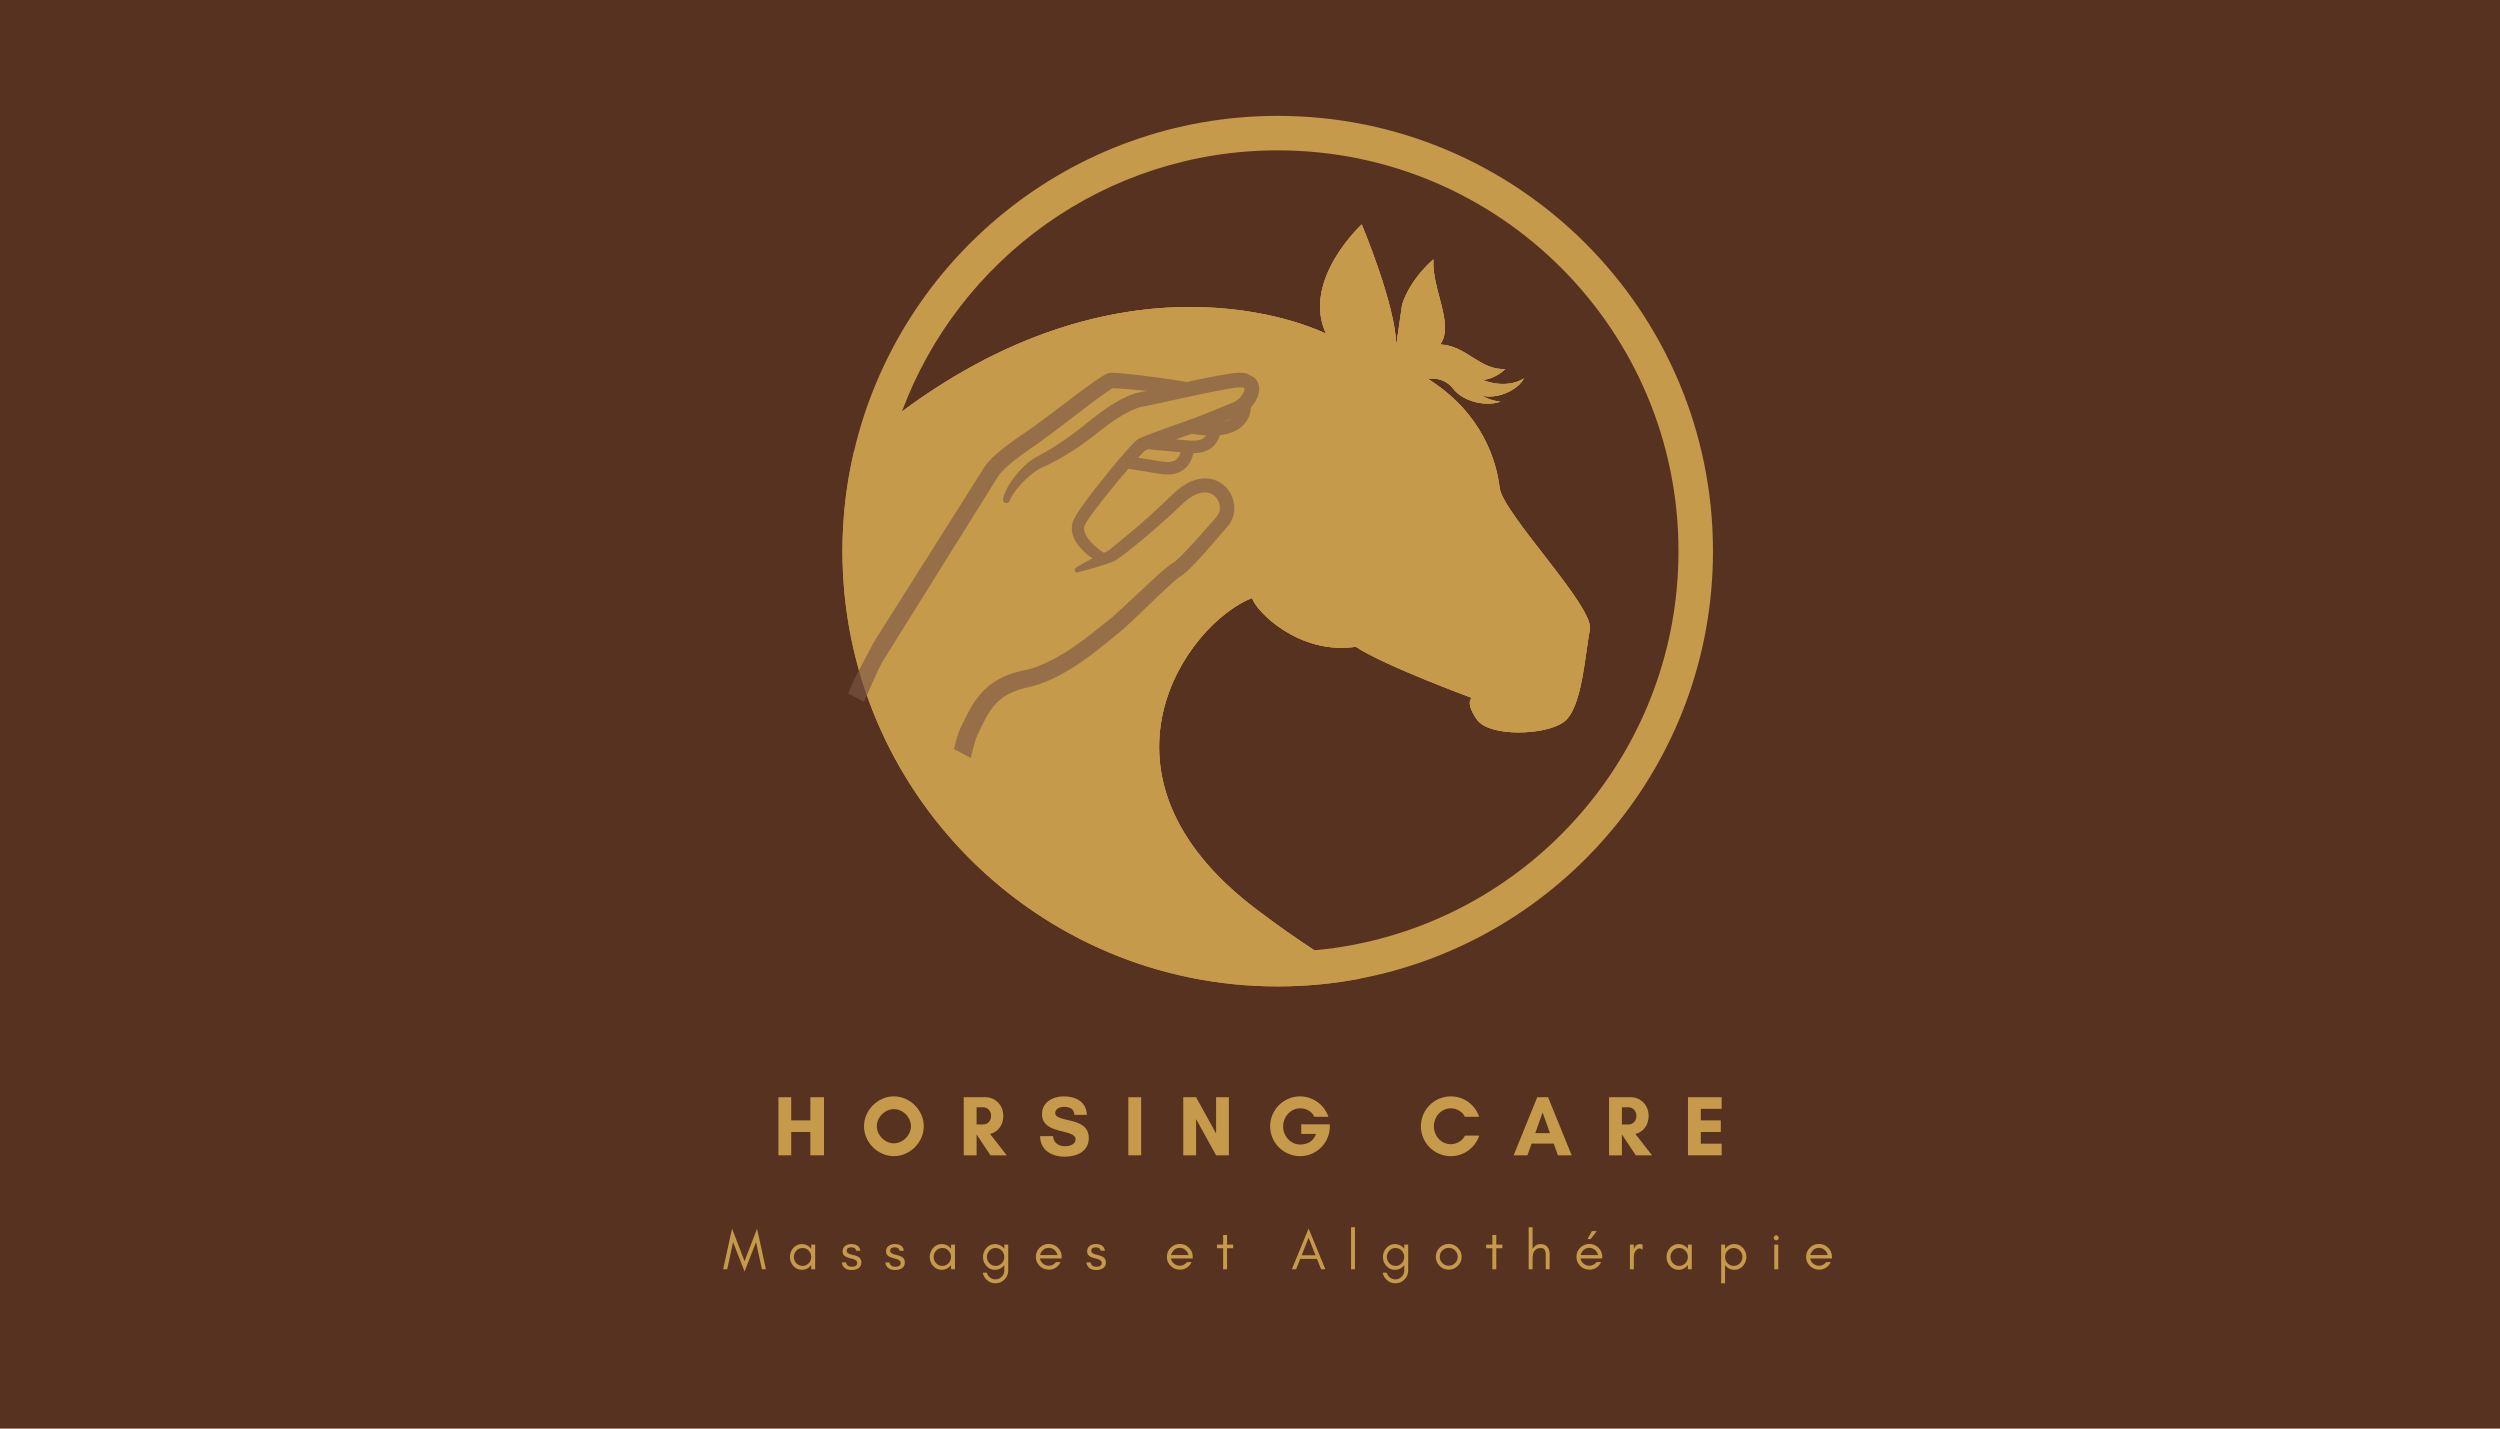 <?xml version="1.0" encoding="UTF-8"?>
<svg xmlns="http://www.w3.org/2000/svg" xmlns:xlink="http://www.w3.org/1999/xlink" width="252pt" height="144pt" viewBox="0 0 252 144" version="1.2">
<defs>
<g>
<symbol overflow="visible" id="glyph0-0">
<path style="stroke:none;" d="M 3.969 0 L 4.371 0 L 3.477 -4.098 L 2.215 -0.809 L 0.957 -4.098 L 0.055 0 L 0.465 0 L 1.059 -2.734 L 2.215 0.227 L 3.371 -2.734 Z M 3.969 0 "/>
</symbol>
<symbol overflow="visible" id="glyph0-1">
<path style="stroke:none;" d="M 2.402 -1.242 C 2.402 -1 2.316 -0.785 2.148 -0.609 C 1.98 -0.43 1.77 -0.34 1.527 -0.34 C 1.277 -0.34 1.07 -0.43 0.898 -0.609 C 0.73 -0.785 0.648 -1 0.648 -1.242 C 0.648 -1.48 0.73 -1.695 0.898 -1.879 C 1.07 -2.059 1.277 -2.148 1.527 -2.148 C 1.77 -2.148 1.98 -2.059 2.148 -1.879 C 2.316 -1.695 2.402 -1.48 2.402 -1.242 Z M 2.797 0 L 2.797 -2.488 L 2.402 -2.488 L 2.402 -2.059 C 2.379 -2.09 2.352 -2.121 2.328 -2.148 C 2.09 -2.41 1.805 -2.543 1.465 -2.543 C 1.121 -2.543 0.832 -2.41 0.594 -2.148 C 0.367 -1.887 0.254 -1.59 0.254 -1.242 C 0.254 -0.895 0.367 -0.594 0.594 -0.34 C 0.832 -0.074 1.121 0.055 1.465 0.055 C 1.805 0.055 2.09 -0.074 2.328 -0.34 C 2.352 -0.363 2.379 -0.391 2.402 -0.426 L 2.402 0 Z M 2.797 0 "/>
</symbol>
<symbol overflow="visible" id="glyph0-2">
<path style="stroke:none;" d="M 0.781 -0.352 C 0.684 -0.418 0.609 -0.531 0.57 -0.695 L 0.152 -0.695 C 0.238 -0.18 0.566 0.074 1.141 0.074 C 1.277 0.074 1.402 0.062 1.52 0.027 C 1.641 -0.004 1.742 -0.051 1.836 -0.113 C 2.031 -0.242 2.125 -0.441 2.125 -0.707 C 2.125 -0.977 2 -1.172 1.742 -1.293 C 1.633 -1.344 1.516 -1.387 1.387 -1.414 C 1.262 -1.441 1.141 -1.477 1.035 -1.508 C 0.922 -1.543 0.832 -1.59 0.758 -1.641 C 0.684 -1.691 0.645 -1.77 0.645 -1.883 C 0.645 -1.996 0.691 -2.082 0.781 -2.133 C 0.871 -2.188 0.977 -2.215 1.098 -2.215 C 1.223 -2.215 1.328 -2.188 1.414 -2.145 C 1.5 -2.098 1.566 -2.008 1.605 -1.871 L 2.031 -1.871 C 1.98 -2.121 1.871 -2.297 1.715 -2.391 C 1.551 -2.492 1.352 -2.543 1.109 -2.543 C 0.871 -2.543 0.66 -2.477 0.484 -2.352 C 0.316 -2.223 0.227 -2.035 0.227 -1.785 C 0.227 -1.668 0.262 -1.559 0.32 -1.469 C 0.391 -1.375 0.484 -1.301 0.609 -1.242 C 0.723 -1.191 0.844 -1.152 0.965 -1.121 C 1.09 -1.09 1.211 -1.059 1.324 -1.023 C 1.578 -0.938 1.707 -0.812 1.707 -0.656 C 1.707 -0.383 1.527 -0.254 1.164 -0.254 C 1.012 -0.254 0.883 -0.281 0.781 -0.352 Z M 0.781 -0.352 "/>
</symbol>
<symbol overflow="visible" id="glyph0-3">
<path style="stroke:none;" d="M 2.438 -1.242 C 2.438 -1 2.352 -0.785 2.184 -0.609 C 2.012 -0.43 1.805 -0.34 1.559 -0.34 C 1.316 -0.34 1.109 -0.43 0.938 -0.609 C 0.77 -0.785 0.684 -0.996 0.684 -1.242 C 0.684 -1.488 0.77 -1.695 0.938 -1.879 C 1.109 -2.059 1.316 -2.148 1.559 -2.148 C 1.805 -2.148 2.012 -2.059 2.184 -1.879 C 2.352 -1.695 2.438 -1.48 2.438 -1.242 Z M 0.672 0.34 L 0.266 0.34 C 0.312 0.605 0.43 0.836 0.633 1.035 C 0.883 1.289 1.188 1.414 1.543 1.414 C 1.895 1.414 2.199 1.289 2.453 1.035 C 2.703 0.785 2.832 0.48 2.832 0.125 L 2.832 -2.488 L 2.438 -2.488 L 2.438 -2.07 C 2.414 -2.09 2.391 -2.121 2.367 -2.148 C 2.121 -2.41 1.832 -2.543 1.504 -2.543 C 1.152 -2.543 0.863 -2.41 0.629 -2.148 C 0.402 -1.887 0.289 -1.59 0.289 -1.242 C 0.289 -0.895 0.402 -0.594 0.629 -0.34 C 0.863 -0.074 1.152 0.055 1.504 0.055 C 1.844 0.055 2.133 -0.074 2.367 -0.34 C 2.391 -0.363 2.414 -0.391 2.438 -0.414 L 2.438 0.125 C 2.438 0.375 2.348 0.582 2.172 0.758 C 1.996 0.934 1.785 1.02 1.543 1.02 C 1.293 1.02 1.086 0.934 0.91 0.758 C 0.785 0.633 0.707 0.496 0.672 0.34 Z M 0.672 0.34 "/>
</symbol>
<symbol overflow="visible" id="glyph0-4">
<path style="stroke:none;" d="M 2.855 -1.301 C 2.855 -1.641 2.719 -1.934 2.461 -2.188 C 2.203 -2.43 1.898 -2.555 1.555 -2.555 C 1.191 -2.555 0.887 -2.426 0.633 -2.172 C 0.379 -1.918 0.254 -1.609 0.254 -1.254 C 0.254 -0.895 0.379 -0.59 0.633 -0.34 C 0.75 -0.219 0.887 -0.129 1.047 -0.062 C 1.203 0.004 1.391 0.039 1.609 0.039 C 1.832 0.039 2.047 -0.027 2.262 -0.164 C 2.477 -0.301 2.633 -0.492 2.742 -0.73 L 2.289 -0.73 C 2.199 -0.609 2.09 -0.52 1.961 -0.453 C 1.832 -0.383 1.695 -0.355 1.555 -0.355 C 1.34 -0.355 1.148 -0.426 0.977 -0.566 C 0.809 -0.699 0.699 -0.875 0.668 -1.09 L 2.855 -1.09 Z M 2.438 -1.43 L 0.672 -1.43 C 0.695 -1.531 0.734 -1.629 0.793 -1.719 C 0.973 -2.012 1.227 -2.16 1.555 -2.16 C 1.766 -2.16 1.949 -2.09 2.113 -1.957 C 2.285 -1.816 2.387 -1.641 2.438 -1.43 Z M 2.438 -1.43 "/>
</symbol>
<symbol overflow="visible" id="glyph0-5">
<path style="stroke:none;" d=""/>
</symbol>
<symbol overflow="visible" id="glyph0-6">
<path style="stroke:none;" d="M 0.113 -2.121 L 0.734 -2.121 L 0.734 0 L 1.129 0 L 1.129 -2.121 L 1.746 -2.121 L 1.746 -2.488 L 1.129 -2.488 L 1.129 -3.453 L 0.734 -3.453 L 0.734 -2.488 L 0.113 -2.488 Z M 0.113 -2.121 "/>
</symbol>
<symbol overflow="visible" id="glyph0-7">
<path style="stroke:none;" d="M 1.047 -1.414 L 1.746 -3.184 L 2.441 -1.414 Z M 3.434 0 L 1.746 -4.109 L 0.055 0 L 0.484 0 L 0.898 -1.047 L 2.59 -1.047 L 3.004 0 Z M 3.434 0 "/>
</symbol>
<symbol overflow="visible" id="glyph0-8">
<path style="stroke:none;" d="M 0.82 0 L 0.82 -4.238 L 0.426 -4.238 L 0.426 0 Z M 0.82 0 "/>
</symbol>
<symbol overflow="visible" id="glyph0-9">
<path style="stroke:none;" d="M 2.461 -1.254 C 2.461 -1.008 2.367 -0.797 2.195 -0.621 C 2.012 -0.441 1.805 -0.355 1.555 -0.355 C 1.305 -0.355 1.09 -0.441 0.914 -0.621 C 0.734 -0.797 0.648 -1.008 0.648 -1.254 C 0.648 -1.504 0.734 -1.715 0.914 -1.895 C 1.09 -2.07 1.305 -2.16 1.555 -2.16 C 1.805 -2.16 2.012 -2.07 2.195 -1.895 C 2.367 -1.715 2.461 -1.504 2.461 -1.254 Z M 2.855 -1.254 C 2.855 -1.609 2.727 -1.918 2.469 -2.172 C 2.215 -2.426 1.91 -2.555 1.555 -2.555 C 1.191 -2.555 0.887 -2.426 0.633 -2.172 C 0.379 -1.918 0.254 -1.609 0.254 -1.254 C 0.254 -0.895 0.379 -0.59 0.633 -0.34 C 0.887 -0.086 1.199 0.039 1.555 0.039 C 1.906 0.039 2.215 -0.086 2.469 -0.34 C 2.727 -0.59 2.855 -0.895 2.855 -1.254 Z M 2.855 -1.254 "/>
</symbol>
<symbol overflow="visible" id="glyph0-10">
<path style="stroke:none;" d="M 0.82 0 L 0.82 -1.039 C 0.82 -1.387 0.875 -1.645 0.996 -1.824 C 1.062 -1.93 1.148 -2 1.254 -2.059 C 1.355 -2.113 1.5 -2.145 1.668 -2.145 C 1.836 -2.145 1.957 -2.082 2.031 -1.969 C 2.102 -1.855 2.145 -1.715 2.145 -1.555 L 2.145 0 L 2.539 0 L 2.539 -1.555 C 2.539 -1.844 2.461 -2.074 2.312 -2.25 C 2.234 -2.34 2.145 -2.41 2.035 -2.461 C 1.922 -2.512 1.781 -2.539 1.605 -2.539 C 1.426 -2.539 1.273 -2.488 1.137 -2.398 C 1.008 -2.312 0.898 -2.199 0.82 -2.059 L 0.82 -4.238 L 0.426 -4.238 L 0.426 0 Z M 0.82 0 "/>
</symbol>
<symbol overflow="visible" id="glyph0-11">
<path style="stroke:none;" d="M 2.855 -1.301 C 2.855 -1.641 2.719 -1.934 2.461 -2.188 C 2.203 -2.43 1.898 -2.555 1.555 -2.555 C 1.191 -2.555 0.887 -2.426 0.633 -2.172 C 0.379 -1.918 0.254 -1.609 0.254 -1.254 C 0.254 -0.895 0.379 -0.59 0.633 -0.34 C 0.75 -0.219 0.887 -0.129 1.047 -0.062 C 1.203 0.004 1.391 0.039 1.609 0.039 C 1.832 0.039 2.047 -0.027 2.262 -0.164 C 2.477 -0.301 2.633 -0.492 2.742 -0.73 L 2.289 -0.73 C 2.199 -0.609 2.09 -0.52 1.961 -0.453 C 1.832 -0.383 1.695 -0.355 1.555 -0.355 C 1.34 -0.355 1.148 -0.426 0.977 -0.566 C 0.809 -0.699 0.699 -0.875 0.668 -1.09 L 2.855 -1.09 Z M 2.438 -1.43 L 0.672 -1.43 C 0.695 -1.531 0.734 -1.629 0.793 -1.719 C 0.973 -2.012 1.227 -2.16 1.555 -2.16 C 1.766 -2.16 1.949 -2.09 2.113 -1.957 C 2.285 -1.816 2.387 -1.641 2.438 -1.43 Z M 2.305 -3.852 L 1.82 -3.852 L 1.367 -3.043 L 1.684 -3.043 Z M 2.305 -3.852 "/>
</symbol>
<symbol overflow="visible" id="glyph0-12">
<path style="stroke:none;" d="M 1.703 -1.973 L 1.703 -2.488 C 1.621 -2.52 1.539 -2.539 1.453 -2.539 C 1.172 -2.539 0.965 -2.379 0.836 -2.074 L 0.82 -1.973 L 0.82 -2.488 L 0.426 -2.488 L 0.426 0 L 0.82 0 L 0.82 -1.242 C 0.82 -1.449 0.863 -1.629 0.961 -1.793 C 1.008 -1.879 1.07 -1.949 1.141 -2.008 C 1.215 -2.062 1.305 -2.098 1.406 -2.098 C 1.508 -2.098 1.605 -2.051 1.703 -1.973 Z M 1.703 -1.973 "/>
</symbol>
<symbol overflow="visible" id="glyph0-13">
<path style="stroke:none;" d="M 0.82 1.414 L 0.82 -0.426 C 0.836 -0.391 0.863 -0.363 0.887 -0.34 C 1.125 -0.074 1.414 0.055 1.758 0.055 C 2.098 0.055 2.387 -0.074 2.625 -0.34 C 2.848 -0.594 2.969 -0.895 2.969 -1.242 C 2.969 -1.59 2.848 -1.887 2.625 -2.148 C 2.387 -2.41 2.098 -2.543 1.758 -2.543 C 1.414 -2.543 1.125 -2.41 0.887 -2.148 C 0.863 -2.121 0.836 -2.09 0.82 -2.059 L 0.82 -2.488 L 0.426 -2.488 L 0.426 1.414 Z M 2.574 -1.242 C 2.574 -1 2.488 -0.785 2.316 -0.609 C 2.148 -0.43 1.938 -0.34 1.695 -0.34 C 1.449 -0.34 1.238 -0.43 1.07 -0.609 C 0.898 -0.785 0.82 -1 0.82 -1.242 C 0.82 -1.48 0.898 -1.695 1.07 -1.879 C 1.238 -2.059 1.449 -2.148 1.695 -2.148 C 1.938 -2.148 2.148 -2.059 2.316 -1.879 C 2.488 -1.695 2.574 -1.48 2.574 -1.242 Z M 2.574 -1.242 "/>
</symbol>
<symbol overflow="visible" id="glyph0-14">
<path style="stroke:none;" d="M 0.824 -3.348 C 0.773 -3.391 0.711 -3.422 0.645 -3.422 C 0.578 -3.422 0.516 -3.391 0.469 -3.348 C 0.418 -3.297 0.395 -3.234 0.395 -3.164 C 0.395 -3.098 0.418 -3.035 0.469 -2.992 C 0.516 -2.941 0.578 -2.918 0.645 -2.918 C 0.711 -2.918 0.773 -2.941 0.824 -2.992 C 0.871 -3.035 0.898 -3.098 0.898 -3.164 C 0.898 -3.234 0.871 -3.297 0.824 -3.348 Z M 0.848 0 L 0.848 -2.488 L 0.453 -2.488 L 0.453 0 Z M 0.848 0 "/>
</symbol>
<symbol overflow="visible" id="glyph1-0">
<path style="stroke:none;" d="M 3.738 -5.855 L 3.738 -3.52 L 1.809 -3.52 L 1.809 -5.855 L 0.516 -5.855 L 0.516 0 L 1.809 0 L 1.809 -2.352 L 3.738 -2.352 L 3.738 0 L 5.113 0 L 5.113 -5.855 Z M 3.738 -5.855 "/>
</symbol>
<symbol overflow="visible" id="glyph1-1">
<path style="stroke:none;" d="M 5.035 -2.938 C 5.035 -2.031 4.219 -1.207 3.316 -1.207 C 2.41 -1.207 1.594 -2.031 1.594 -2.938 C 1.594 -3.84 2.41 -4.656 3.316 -4.656 C 4.219 -4.656 5.035 -3.84 5.035 -2.938 Z M 6.328 -2.926 C 6.328 -4.547 4.934 -5.941 3.316 -5.941 C 1.695 -5.941 0.301 -4.547 0.301 -2.926 C 0.301 -1.309 1.695 0.086 3.316 0.086 C 4.934 0.086 6.328 -1.309 6.328 -2.926 Z M 6.328 -2.926 "/>
</symbol>
<symbol overflow="visible" id="glyph1-2">
<path style="stroke:none;" d="M 1.809 -2.094 L 1.816 -2.094 L 3.211 0 L 4.848 0 L 3.168 -2.152 C 3.91 -2.332 4.504 -2.988 4.504 -3.977 C 4.504 -5.09 3.66 -5.855 2.711 -5.855 L 0.516 -5.855 L 0.516 0 L 1.809 0 Z M 2.496 -4.84 C 2.875 -4.84 3.273 -4.512 3.273 -3.977 C 3.273 -3.418 2.875 -3.109 2.496 -3.109 L 1.809 -3.109 L 1.809 -4.84 Z M 2.496 -4.84 "/>
</symbol>
<symbol overflow="visible" id="glyph1-3">
<path style="stroke:none;" d="M 2.789 -0.914 C 2.152 -0.914 1.602 -1.23 1.566 -1.93 L 0.258 -1.93 C 0.266 -0.5 1.445 0.137 2.738 0.137 C 3.934 0.137 5.164 -0.371 5.164 -1.746 C 5.164 -3.977 1.781 -3.23 1.781 -4.27 C 1.781 -4.711 2.289 -4.883 2.652 -4.883 C 3.297 -4.883 3.652 -4.684 3.719 -4.074 L 4.969 -4.074 C 4.926 -5.406 3.84 -5.941 2.633 -5.941 C 1.566 -5.941 0.449 -5.371 0.449 -4.168 C 0.449 -2.008 3.832 -2.738 3.832 -1.602 C 3.832 -1.078 3.195 -0.914 2.789 -0.914 Z M 2.789 -0.914 "/>
</symbol>
<symbol overflow="visible" id="glyph1-4">
<path style="stroke:none;" d="M 1.809 0 L 1.809 -5.855 L 0.516 -5.855 L 0.516 0 Z M 1.809 0 "/>
</symbol>
<symbol overflow="visible" id="glyph1-5">
<path style="stroke:none;" d="M 5.113 0 L 5.113 -5.855 L 3.824 -5.855 L 3.824 -2.203 L 1.809 -5.855 L 0.516 -5.855 L 0.516 0 L 1.809 0 L 1.809 -3.652 L 3.824 0 Z M 5.113 0 "/>
</symbol>
<symbol overflow="visible" id="glyph1-6">
<path style="stroke:none;" d="M 3.445 -4.734 C 4.012 -4.734 4.598 -4.504 4.883 -3.883 L 6.301 -3.883 C 5.898 -5.098 4.734 -5.941 3.445 -5.941 C 1.789 -5.941 0.43 -4.582 0.43 -2.926 C 0.43 -1.273 1.789 0.086 3.445 0.086 C 5.113 0.086 6.449 -1.266 6.449 -2.926 L 6.449 -3.125 L 3.566 -3.125 L 3.566 -2.152 L 5.055 -2.152 C 4.734 -1.266 4.012 -1.086 3.445 -1.086 C 2.516 -1.086 1.738 -1.922 1.738 -2.91 C 1.738 -3.898 2.516 -4.734 3.445 -4.734 Z M 3.445 -4.734 "/>
</symbol>
<symbol overflow="visible" id="glyph1-7">
<path style="stroke:none;" d=""/>
</symbol>
<symbol overflow="visible" id="glyph1-8">
<path style="stroke:none;" d="M 4.742 -1.988 C 4.504 -1.473 3.918 -1.121 3.316 -1.121 C 2.367 -1.121 1.609 -1.93 1.609 -2.926 C 1.609 -3.918 2.367 -4.734 3.316 -4.734 C 3.91 -4.734 4.496 -4.41 4.734 -3.883 L 6.172 -3.883 C 5.777 -5.078 4.648 -5.941 3.316 -5.941 C 1.652 -5.941 0.301 -4.59 0.301 -2.926 C 0.301 -1.266 1.652 0.086 3.316 0.086 C 4.648 0.086 5.785 -0.785 6.184 -1.988 Z M 4.742 -1.988 "/>
</symbol>
<symbol overflow="visible" id="glyph1-9">
<path style="stroke:none;" d="M 3.703 -2.238 L 2.223 -2.238 L 2.961 -4.32 Z M 5.891 0 L 3.512 -5.855 L 2.418 -5.855 L 0.043 0 L 1.43 0 L 1.852 -1.18 L 4.082 -1.18 L 4.504 0 Z M 5.891 0 "/>
</symbol>
<symbol overflow="visible" id="glyph1-10">
<path style="stroke:none;" d="M 3.91 -1.172 L 1.809 -1.172 L 1.809 -2.352 L 3.824 -2.352 L 3.824 -3.52 L 1.809 -3.52 L 1.809 -4.684 L 3.91 -4.684 L 3.91 -5.855 L 0.516 -5.855 L 0.516 0 L 3.91 0 Z M 3.91 -1.172 "/>
</symbol>
</g>
<clipPath id="clip1">
  <path d="M 84.918 11.68 L 172.668 11.68 L 172.668 99.43 L 84.918 99.43 Z M 84.918 11.68 "/>
</clipPath>
<clipPath id="clip2">
  <path d="M 84.918 22 L 161 22 L 161 99.43 L 84.918 99.43 Z M 84.918 22 "/>
</clipPath>
<filter id="alpha" filterUnits="objectBoundingBox" x="0%" y="0%" width="100%" height="100%">
  <feColorMatrix type="matrix" in="SourceGraphic" values="0 0 0 0 1 0 0 0 0 1 0 0 0 0 1 0 0 0 1 0"/>
</filter>
<mask id="mask0">
  <g filter="url(#alpha)">
<rect x="0" y="0" width="252" height="144" style="fill:rgb(0%,0%,0%);fill-opacity:0.627;stroke:none;"/>
  </g>
</mask>
<clipPath id="clip4">
  <path d="M 32 10 L 74 10 L 74 57 L 32 57 Z M 32 10 "/>
</clipPath>
<clipPath id="clip5">
  <path d="M 54.383 1.027 L 80.27 14.645 L 58.273 56.461 L 32.387 42.844 Z M 54.383 1.027 "/>
</clipPath>
<clipPath id="clip6">
  <path d="M 26.742 116.078 L 0.855 102.461 L 54.273 0.902 L 80.16 14.52 Z M 26.742 116.078 "/>
</clipPath>
<clipPath id="clip3">
  <rect x="0" y="0" width="81" height="117"/>
</clipPath>
<g id="surface5" clip-path="url(#clip3)">
<g clip-path="url(#clip4)" clip-rule="nonzero">
<g clip-path="url(#clip5)" clip-rule="nonzero">
<g clip-path="url(#clip6)" clip-rule="nonzero">
<path style=" stroke:none;fill-rule:nonzero;fill:rgb(48.239%,33.73%,27.449%);fill-opacity:1;" d="M 66.824 17.402 C 66.363 17.363 65.926 17.32 65.516 17.285 C 66.043 17.102 66.574 16.918 67.113 16.734 C 67.633 16.816 68.117 16.871 68.574 16.898 C 68.34 17.246 67.891 17.5 66.824 17.402 Z M 65.539 19.336 C 65.219 19.566 64.73 19.629 64.082 19.52 C 63.047 19.34 62.277 19.219 61.73 19.133 C 61.805 19.051 61.883 18.965 61.961 18.887 L 62.152 18.688 C 62.215 18.621 62.273 18.566 62.336 18.508 C 62.367 18.477 62.406 18.438 62.402 18.445 C 62.406 18.445 62.406 18.441 62.41 18.438 L 62.41 18.43 C 62.426 18.422 62.41 18.43 62.402 18.434 L 62.527 18.375 L 62.641 18.328 C 62.672 18.316 62.715 18.301 62.75 18.285 C 63.262 18.336 64.477 18.449 66.012 18.59 C 65.926 18.875 65.789 19.156 65.539 19.336 Z M 71.129 15.203 C 70.934 15.328 70.672 15.445 70.324 15.527 C 70.594 15.418 70.859 15.312 71.129 15.203 Z M 33.883 39.801 C 33.691 40.215 33.5 40.625 33.312 41.035 C 31.836 44.324 30.363 47.641 28.781 50.914 C 27.211 54.188 25.555 57.422 23.773 60.492 C 23.555 60.875 23.332 61.258 23.109 61.637 C 22.875 62.02 22.645 62.398 22.41 62.777 C 21.941 63.535 21.477 64.289 21.016 65.039 C 20.539 65.789 20.102 66.555 19.66 67.316 C 19.441 67.695 19.219 68.07 19.008 68.449 C 18.797 68.832 18.59 69.211 18.383 69.59 C 16.727 72.621 15.281 75.637 14.047 78.555 C 12.809 81.473 11.82 84.309 10.996 86.949 C 10.16 89.59 9.566 92.062 9.07 94.258 C 8.961 94.809 8.852 95.344 8.75 95.859 C 8.645 96.375 8.543 96.871 8.469 97.355 C 8.387 97.836 8.312 98.297 8.238 98.734 C 8.16 99.176 8.09 99.598 8.043 100 C 7.934 100.809 7.84 101.527 7.758 102.156 C 7.688 102.777 7.645 103.301 7.598 103.727 C 7.516 104.578 7.473 105.031 7.473 105.031 L 7.473 105.035 C 7.414 105.609 7.84 106.125 8.418 106.18 C 8.996 106.238 9.508 105.816 9.562 105.242 C 9.562 105.242 9.605 104.785 9.688 103.934 C 9.73 103.512 9.777 102.98 9.844 102.371 C 9.922 101.766 10.012 101.074 10.113 100.297 C 10.16 99.91 10.227 99.496 10.301 99.07 C 10.371 98.641 10.445 98.188 10.523 97.719 C 10.594 97.25 10.691 96.766 10.793 96.262 C 10.895 95.762 10.996 95.238 11.105 94.699 C 11.582 92.555 12.152 90.141 12.965 87.562 C 13.766 84.977 14.727 82.203 15.934 79.344 C 17.129 76.484 18.527 73.52 20.133 70.539 C 20.332 70.164 20.535 69.793 20.738 69.414 C 20.941 69.043 21.16 68.672 21.375 68.297 C 21.801 67.551 22.23 66.797 22.691 66.059 C 23.148 65.305 23.609 64.551 24.07 63.793 C 24.301 63.41 24.531 63.031 24.766 62.648 C 24.988 62.254 25.219 61.859 25.445 61.465 C 27.25 58.305 28.898 55.035 30.469 51.719 C 32.043 48.414 33.512 45.051 34.961 41.777 C 35.141 41.371 35.324 40.969 35.508 40.57 L 35.785 40.004 C 35.824 39.934 35.863 39.863 35.902 39.789 C 35.961 39.684 36.02 39.598 36.078 39.5 C 36.551 38.746 37.02 37.996 37.484 37.246 C 38.418 35.754 39.336 34.277 40.242 32.828 C 42.051 29.926 43.801 27.121 45.461 24.461 C 45.875 23.793 46.285 23.137 46.691 22.492 C 46.891 22.168 47.09 21.848 47.289 21.531 C 47.391 21.371 47.488 21.211 47.586 21.055 L 47.621 20.996 L 47.641 20.965 C 47.641 20.969 47.645 20.957 47.648 20.953 L 47.719 20.855 C 47.773 20.785 47.801 20.75 47.855 20.688 C 48.262 20.215 48.801 19.762 49.336 19.344 C 49.879 18.922 50.438 18.52 50.992 18.137 C 52.145 17.355 53.199 16.543 54.191 15.789 C 55.184 15.031 56.121 14.316 57.004 13.645 C 57.449 13.312 57.875 12.996 58.289 12.703 C 58.496 12.559 58.699 12.418 58.891 12.297 C 58.984 12.23 59.078 12.18 59.148 12.141 C 59.148 12.137 59.148 12.137 59.148 12.137 L 59.211 12.133 C 59.312 12.133 59.375 12.141 59.461 12.141 C 59.574 12.148 59.684 12.152 59.793 12.16 C 60.02 12.176 60.242 12.191 60.457 12.207 C 60.895 12.246 61.309 12.281 61.707 12.316 C 62.023 12.348 62.32 12.375 62.613 12.398 C 62.57 12.406 62.527 12.418 62.484 12.426 L 62.191 12.488 L 61.895 12.543 C 61.805 12.555 61.664 12.59 61.539 12.621 C 61.426 12.656 61.309 12.688 61.203 12.727 C 60.766 12.875 60.367 13.062 59.992 13.262 C 59.242 13.66 58.57 14.113 57.938 14.574 C 57.309 15.031 56.723 15.512 56.176 15.953 C 55.637 16.383 55.09 16.789 54.562 17.16 C 53.508 17.91 52.5 18.523 51.574 19.016 C 51.508 19.051 51.441 19.086 51.375 19.117 C 51.32 19.152 51.262 19.184 51.207 19.219 C 51.09 19.289 50.934 19.391 50.828 19.473 C 50.609 19.645 50.41 19.816 50.234 19.992 C 49.875 20.332 49.582 20.668 49.332 20.988 C 48.828 21.621 48.508 22.18 48.328 22.594 C 48.281 22.695 48.246 22.789 48.215 22.875 C 48.188 22.961 48.164 23.031 48.148 23.094 C 48.121 23.215 48.105 23.277 48.105 23.277 C 48.066 23.445 48.152 23.617 48.312 23.684 C 48.492 23.754 48.695 23.668 48.77 23.492 L 48.789 23.441 C 48.789 23.441 48.805 23.398 48.84 23.316 C 48.852 23.277 48.879 23.227 48.91 23.164 C 48.941 23.102 48.98 23.031 49.031 22.953 C 49.223 22.629 49.57 22.164 50.078 21.633 C 50.336 21.371 50.629 21.086 50.965 20.809 C 51.137 20.672 51.316 20.539 51.5 20.414 C 51.602 20.355 51.66 20.316 51.77 20.258 C 51.828 20.227 51.887 20.199 51.945 20.168 C 51.953 20.164 51.91 20.188 51.934 20.176 L 51.945 20.172 L 51.969 20.16 L 52.016 20.141 L 52.109 20.098 C 53.117 19.648 54.215 19.043 55.348 18.301 C 55.914 17.922 56.48 17.516 57.062 17.07 C 57.641 16.629 58.195 16.172 58.793 15.742 C 59.391 15.312 60.02 14.898 60.68 14.555 C 61.008 14.383 61.344 14.227 61.676 14.117 C 61.762 14.086 61.84 14.066 61.926 14.043 C 62 14.027 62.055 14.008 62.168 13.988 L 62.477 13.934 L 62.793 13.871 C 64.414 13.52 66.086 13.156 67.789 12.785 C 68.633 12.605 69.488 12.43 70.34 12.277 C 70.555 12.234 70.762 12.203 70.973 12.168 C 71.18 12.133 71.406 12.105 71.621 12.07 C 71.789 12.055 71.977 12.039 72.121 12.051 C 72.266 12.062 72.387 12.098 72.418 12.121 C 72.453 12.148 72.43 12.117 72.445 12.156 C 72.453 12.195 72.445 12.309 72.402 12.434 C 72.312 12.695 72.109 12.984 71.863 13.203 C 71.742 13.312 71.598 13.414 71.477 13.48 C 71.445 13.496 71.438 13.508 71.375 13.531 L 71.301 13.566 L 71.281 13.57 C 71.27 13.578 71.273 13.578 71.273 13.574 L 71.246 13.586 L 70.938 13.715 C 70.531 13.879 70.129 14.047 69.727 14.211 C 68.926 14.539 68.125 14.871 67.355 15.152 C 66.551 15.438 65.758 15.719 64.977 16 C 64.195 16.281 63.43 16.559 62.672 16.852 C 62.48 16.926 62.305 16.992 62.094 17.082 L 61.934 17.152 L 61.801 17.215 C 61.801 17.215 61.746 17.246 61.754 17.242 L 61.672 17.301 L 61.562 17.383 C 61.477 17.445 61.449 17.477 61.41 17.516 C 61.332 17.594 61.25 17.672 61.18 17.746 L 60.973 17.965 C 60.836 18.109 60.711 18.254 60.578 18.398 C 59.562 19.551 58.652 20.664 57.824 21.707 C 57.41 22.23 57.016 22.734 56.652 23.227 C 56.285 23.719 55.953 24.184 55.637 24.664 C 55.559 24.793 55.48 24.922 55.402 25.047 C 55.371 25.105 55.344 25.164 55.312 25.219 L 55.23 25.379 C 55.199 25.441 55.219 25.402 55.207 25.422 C 55.18 25.508 55.148 25.59 55.121 25.672 L 55.082 25.797 L 55.066 25.926 C 55.055 26.012 55.043 26.098 55.035 26.184 C 55.035 26.266 55.039 26.348 55.047 26.43 C 55.102 27.082 55.387 27.547 55.648 27.906 C 56.188 28.617 56.719 29 57.086 29.262 C 57.102 29.273 57.117 29.281 57.129 29.289 C 56.949 29.379 56.781 29.469 56.629 29.547 C 56.234 29.754 55.938 29.922 55.738 30.043 C 55.539 30.164 55.422 30.254 55.422 30.254 C 55.344 30.312 55.305 30.414 55.332 30.516 C 55.367 30.648 55.504 30.727 55.637 30.691 L 55.672 30.684 C 55.672 30.684 55.777 30.656 55.98 30.602 C 56.199 30.543 56.523 30.453 56.949 30.34 C 57.371 30.219 57.895 30.066 58.508 29.859 C 58.66 29.805 58.82 29.754 58.988 29.688 L 59.117 29.637 C 59.156 29.621 59.227 29.59 59.277 29.566 L 59.359 29.527 L 59.418 29.496 L 59.434 29.488 C 59.41 29.504 59.484 29.457 59.48 29.457 L 59.516 29.438 L 59.578 29.395 C 59.895 29.18 60.211 28.953 60.543 28.699 C 61.852 27.68 63.387 26.387 65.086 24.832 C 65.5 24.445 65.93 24.043 66.371 23.633 C 66.781 23.27 67.238 22.949 67.719 22.773 C 68.199 22.598 68.691 22.578 69.094 22.773 C 69.5 22.957 69.828 23.375 69.93 23.852 C 69.98 24.086 69.98 24.336 69.918 24.559 C 69.887 24.672 69.84 24.781 69.781 24.879 C 69.754 24.93 69.715 24.984 69.691 25.012 C 69.688 25.02 69.672 25.039 69.656 25.055 L 69.613 25.109 L 69.531 25.203 C 69.051 25.754 68.566 26.312 68.066 26.871 C 67.566 27.434 67.051 27.996 66.52 28.551 C 66.254 28.824 65.984 29.102 65.711 29.352 C 65.578 29.477 65.438 29.602 65.324 29.684 C 65.316 29.688 65.312 29.691 65.309 29.695 C 65.305 29.699 65.305 29.703 65.273 29.719 L 65.242 29.738 C 65.246 29.734 65.188 29.77 65.242 29.738 L 65.129 29.801 C 64.996 29.883 64.906 29.953 64.812 30.023 C 64.457 30.297 64.148 30.57 63.836 30.848 C 63.527 31.121 63.223 31.402 62.918 31.688 C 62.312 32.25 61.699 32.824 61.082 33.402 C 60.469 33.98 59.844 34.566 59.219 35.121 C 59.059 35.258 58.902 35.395 58.762 35.504 L 58.5 35.707 L 58.234 35.914 C 57.895 36.188 57.555 36.461 57.215 36.734 C 55.859 37.801 54.438 38.816 52.902 39.594 C 52.52 39.785 52.133 39.965 51.738 40.117 C 51.539 40.195 51.34 40.266 51.145 40.332 L 50.844 40.422 L 50.559 40.496 L 49.887 40.645 C 49.641 40.703 49.398 40.766 49.156 40.84 C 48.668 40.992 48.184 41.188 47.723 41.441 C 46.789 41.934 45.965 42.695 45.371 43.543 C 44.766 44.391 44.352 45.289 43.949 46.113 L 43.793 46.434 C 43.758 46.508 43.723 46.586 43.699 46.648 C 43.672 46.719 43.648 46.785 43.625 46.844 C 43.539 47.098 43.465 47.336 43.398 47.574 C 43.266 48.043 43.152 48.508 43.043 48.973 C 42.824 49.898 42.629 50.82 42.441 51.746 C 41.695 55.438 41.055 59.133 40.441 62.781 C 39.832 66.426 39.27 70.016 38.75 73.496 C 38.488 75.234 38.242 76.949 38.008 78.625 C 37.895 79.469 37.781 80.297 37.672 81.117 C 37.613 81.523 37.559 81.926 37.504 82.328 C 37.453 82.723 37.387 83.117 37.324 83.508 C 36.812 86.629 36.074 89.543 35.266 92.191 C 34.449 94.84 33.562 97.227 32.699 99.309 C 31.836 101.391 31.004 103.176 30.289 104.621 C 29.57 106.07 28.961 107.188 28.539 107.934 C 28.324 108.309 28.164 108.582 28.047 108.777 C 27.93 108.973 27.871 109.07 27.871 109.07 C 27.57 109.566 27.73 110.211 28.23 110.512 C 28.727 110.809 29.375 110.652 29.672 110.16 C 29.672 110.16 29.734 110.059 29.852 109.863 C 29.969 109.668 30.148 109.359 30.371 108.977 C 30.812 108.199 31.441 107.051 32.18 105.566 C 32.926 104.082 33.773 102.25 34.652 100.117 C 35.531 97.98 36.438 95.531 37.27 92.809 C 38.102 90.086 38.855 87.082 39.379 83.848 C 39.445 83.441 39.508 83.035 39.562 82.621 C 39.621 82.207 39.676 81.797 39.727 81.391 C 39.832 80.574 39.938 79.746 40.047 78.91 C 40.27 77.238 40.504 75.531 40.75 73.793 C 41.246 70.32 41.785 66.738 42.371 63.102 C 42.957 59.469 43.574 55.773 44.289 52.117 C 44.469 51.207 44.656 50.297 44.859 49.398 C 44.965 48.953 45.07 48.504 45.188 48.078 C 45.246 47.863 45.309 47.652 45.375 47.465 C 45.391 47.418 45.406 47.371 45.422 47.332 C 45.438 47.289 45.453 47.258 45.465 47.227 L 45.613 46.918 C 46.016 46.062 46.387 45.262 46.855 44.59 C 47.324 43.918 47.891 43.383 48.586 43 C 48.934 42.809 49.305 42.648 49.695 42.523 C 49.891 42.461 50.09 42.406 50.293 42.355 L 50.961 42.203 L 51.34 42.098 L 51.695 41.984 C 51.93 41.906 52.16 41.82 52.387 41.73 C 52.836 41.547 53.273 41.344 53.695 41.125 C 55.383 40.246 56.871 39.148 58.258 38.027 C 58.602 37.75 58.941 37.469 59.277 37.195 L 59.523 36.996 L 59.773 36.801 C 59.973 36.641 60.141 36.488 60.309 36.34 C 60.965 35.746 61.578 35.152 62.191 34.566 C 62.801 33.98 63.402 33.406 64 32.836 C 64.297 32.555 64.594 32.277 64.891 32.004 C 65.184 31.738 65.484 31.469 65.762 31.25 L 65.863 31.176 C 65.887 31.156 65.926 31.129 65.938 31.121 C 65.941 31.121 65.949 31.117 65.953 31.109 L 66.051 31.055 C 66.066 31.047 66.109 31.02 66.145 30.996 L 66.254 30.918 C 66.457 30.762 66.609 30.621 66.766 30.473 C 67.074 30.18 67.355 29.891 67.629 29.602 C 68.176 29.02 68.691 28.438 69.191 27.863 C 69.695 27.289 70.18 26.719 70.652 26.16 L 70.75 26.047 L 70.793 25.996 L 70.844 25.93 C 70.93 25.816 70.996 25.723 71.055 25.613 C 71.18 25.398 71.27 25.172 71.332 24.938 C 71.453 24.469 71.449 23.984 71.344 23.535 C 71.137 22.641 70.523 21.859 69.691 21.48 C 69.281 21.293 68.832 21.211 68.41 21.219 C 67.984 21.23 67.582 21.324 67.223 21.461 C 66.5 21.738 65.93 22.164 65.438 22.609 C 64.996 23.031 64.566 23.438 64.152 23.836 C 62.504 25.383 60.996 26.668 59.734 27.684 C 59.426 27.938 59.129 28.18 58.855 28.406 L 58.809 28.441 L 58.785 28.461 C 58.785 28.461 58.785 28.461 58.785 28.457 L 58.73 28.492 C 58.715 28.504 58.707 28.508 58.695 28.516 C 58.668 28.527 58.66 28.535 58.617 28.559 L 58.512 28.609 C 58.43 28.652 58.355 28.688 58.277 28.727 C 58.262 28.715 58.246 28.699 58.23 28.691 L 58.23 28.688 C 58.23 28.688 58.18 28.66 58.09 28.602 C 58.008 28.547 57.906 28.477 57.75 28.355 C 57.602 28.238 57.418 28.09 57.223 27.895 C 57.031 27.707 56.812 27.48 56.629 27.211 C 56.445 26.941 56.293 26.625 56.281 26.344 L 56.277 26.238 C 56.281 26.203 56.289 26.168 56.293 26.137 L 56.297 26.082 L 56.32 26.035 C 56.332 26 56.344 25.969 56.352 25.934 C 56.406 25.832 56.461 25.734 56.52 25.629 C 56.578 25.535 56.641 25.441 56.707 25.344 C 56.984 24.93 57.32 24.465 57.68 23.996 C 58.039 23.523 58.43 23.031 58.84 22.52 C 59.426 21.797 60.059 21.035 60.734 20.258 C 61.152 20.316 62.145 20.461 63.871 20.758 C 64.867 20.93 65.68 20.793 66.285 20.355 C 66.918 19.895 67.176 19.219 67.297 18.68 C 69.23 18.66 69.75 17.531 69.969 16.863 C 70.891 16.754 71.625 16.469 72.16 16.008 C 72.734 15.512 73.055 14.836 73.102 14.043 C 73.391 13.727 73.633 13.367 73.797 12.922 C 73.891 12.629 73.965 12.297 73.898 11.898 C 73.863 11.703 73.781 11.492 73.66 11.309 C 73.531 11.125 73.367 10.977 73.199 10.871 C 72.852 10.66 72.523 10.605 72.23 10.578 C 71.934 10.555 71.68 10.574 71.41 10.605 C 71.188 10.637 70.977 10.664 70.746 10.703 C 70.523 10.738 70.293 10.773 70.074 10.812 C 69.195 10.969 68.328 11.141 67.473 11.32 C 67.188 11.379 66.906 11.441 66.621 11.504 C 66.406 11.469 66.051 11.41 65.559 11.332 C 64.707 11.195 63.457 11.02 61.859 10.816 C 61.457 10.773 61.035 10.727 60.59 10.68 C 60.363 10.656 60.133 10.637 59.898 10.613 C 59.777 10.605 59.656 10.598 59.531 10.586 C 59.379 10.582 59.203 10.574 59.066 10.578 L 58.973 10.582 L 58.906 10.586 C 58.762 10.602 58.828 10.598 58.777 10.605 C 58.57 10.66 58.52 10.699 58.426 10.742 C 58.281 10.816 58.156 10.887 58.043 10.961 C 57.809 11.105 57.594 11.254 57.371 11.406 C 56.934 11.715 56.496 12.035 56.047 12.367 C 55.156 13.039 54.211 13.754 53.211 14.504 C 52.211 15.254 51.18 16.043 50.062 16.789 C 49.488 17.184 48.906 17.59 48.32 18.039 C 47.738 18.496 47.145 18.969 46.586 19.613 C 46.52 19.688 46.43 19.801 46.371 19.875 L 46.289 19.988 C 46.238 20.062 46.266 20.023 46.25 20.051 L 46.23 20.078 L 46.191 20.137 C 46.094 20.297 45.992 20.453 45.895 20.613 C 45.691 20.93 45.492 21.246 45.289 21.57 C 44.883 22.215 44.469 22.867 44.051 23.531 C 42.375 26.18 40.609 28.977 38.781 31.867 C 37.871 33.312 36.941 34.785 36 36.273 C 35.531 37.016 35.059 37.766 34.582 38.516 C 34.527 38.609 34.461 38.707 34.41 38.797 L 34.199 39.164 C 34.082 39.387 33.988 39.586 33.883 39.801 "/>
</g>
</g>
</g>
</g>
</defs>
<g id="surface1">
<rect x="0" y="0" width="252" height="144" style="fill:rgb(100%,100%,100%);fill-opacity:1;stroke:none;"/>
<rect x="0" y="0" width="252" height="144" style="fill:rgb(100%,100%,100%);fill-opacity:1;stroke:none;"/>
<rect x="0" y="0" width="252" height="144" style="fill:rgb(34.509%,19.609%,12.939%);fill-opacity:1;stroke:none;"/>
<g clip-path="url(#clip1)" clip-rule="nonzero">
<path style=" stroke:none;fill-rule:nonzero;fill:rgb(77.249%,60.39%,29.019%);fill-opacity:1;" d="M 136.473 95.227 C 135.164 95.48 133.832 95.668 132.477 95.789 C 130.625 94.574 128.664 93.199 126.598 91.629 C 108.746 78.09 119.59 62.879 126.207 60.273 C 126.598 61.621 130.949 66.035 136.66 65.195 C 139.656 67.152 148.363 70.348 148.363 70.348 C 148.363 70.348 147.645 70.785 148.883 72.543 C 150.121 74.297 155.754 74.141 157.625 72.777 C 159.504 71.426 159.781 65.754 160.262 63.477 C 160.742 61.199 151.457 51.734 151.16 49.16 C 150.859 46.582 149.48 41.672 143.941 38.195 C 143.941 38.195 145.469 37.867 146.484 39.188 C 147.504 40.504 149.809 41.012 151.25 40.477 C 151.25 40.477 150.41 40.477 149.363 39.875 C 150.949 40.266 152.984 39.336 153.613 38.137 C 152.777 38.707 151.16 39.008 149.363 38.258 C 149.781 38.348 150.887 38.02 151.727 37.207 C 149.094 37.297 147.844 34.844 145.168 34.723 C 146.645 32.727 144.289 29.094 144.488 26.141 C 144.488 26.141 142.172 28.055 141.332 30.711 L 140.734 34.844 C 140.734 30.891 137.262 22.625 137.262 22.625 C 137.262 22.625 131.156 28.25 133.664 33.641 C 133.363 33.492 115.023 24.316 91.973 40.711 C 91.617 40.969 91.266 41.223 90.914 41.488 C 96.625 26.113 111.434 15.156 128.793 15.156 C 151.105 15.156 169.191 33.246 169.191 55.555 C 169.191 75.242 155.113 91.641 136.473 95.227 Z M 128.793 11.68 C 108.008 11.68 90.594 26.145 86.07 45.551 C 85.316 48.766 84.918 52.113 84.918 55.555 C 84.918 79.789 104.566 99.43 128.793 99.43 C 131.645 99.43 134.434 99.16 137.133 98.637 C 157.379 94.742 172.668 76.938 172.668 55.555 C 172.668 31.328 153.027 11.68 128.793 11.68 "/>
</g>
<path style=" stroke:none;fill-rule:nonzero;fill:rgb(77.249%,60.39%,29.019%);fill-opacity:1;" d="M 160.262 63.477 C 159.781 65.754 159.504 71.426 157.625 72.777 C 155.754 74.141 150.121 74.297 148.883 72.543 C 147.645 70.785 148.363 70.348 148.363 70.348 C 148.363 70.348 139.656 67.152 136.66 65.195 C 130.949 66.035 126.598 61.621 126.207 60.273 C 119.59 62.879 108.746 78.09 126.598 91.629 C 128.664 93.199 130.625 94.574 132.477 95.789 C 131.266 95.902 130.035 95.957 128.793 95.957 C 106.484 95.957 88.395 77.871 88.395 55.555 C 88.395 52.387 88.758 49.301 89.449 46.344 C 89.836 44.684 90.328 43.062 90.914 41.488 C 91.266 41.223 91.617 40.969 91.973 40.711 C 115.023 24.316 133.363 33.492 133.664 33.641 C 131.156 28.25 137.262 22.625 137.262 22.625 C 137.262 22.625 140.734 30.891 140.734 34.844 L 141.332 30.711 C 142.172 28.055 144.488 26.141 144.488 26.141 C 144.289 29.094 146.645 32.727 145.168 34.723 C 147.844 34.844 149.094 37.297 151.727 37.207 C 150.887 38.02 149.781 38.348 149.363 38.258 C 151.16 39.008 152.777 38.707 153.613 38.137 C 152.984 39.336 150.949 40.266 149.363 39.875 C 150.41 40.477 151.25 40.477 151.25 40.477 C 149.809 41.012 147.504 40.504 146.484 39.188 C 145.469 37.867 143.941 38.195 143.941 38.195 C 149.48 41.672 150.859 46.582 151.16 49.16 C 151.457 51.734 160.742 61.199 160.262 63.477 "/>
<g clip-path="url(#clip2)" clip-rule="nonzero">
<path style=" stroke:none;fill-rule:nonzero;fill:rgb(77.249%,60.39%,29.019%);fill-opacity:1;" d="M 160.262 63.477 C 159.781 65.754 159.504 71.426 157.625 72.777 C 155.754 74.141 150.121 74.297 148.883 72.543 C 147.645 70.785 148.363 70.348 148.363 70.348 C 148.363 70.348 139.656 67.152 136.66 65.195 C 130.949 66.035 126.598 61.621 126.207 60.273 C 119.59 62.879 108.746 78.09 126.598 91.629 C 128.664 93.199 130.625 94.574 132.477 95.789 C 134.121 96.863 135.668 97.809 137.133 98.637 C 134.434 99.16 131.645 99.43 128.793 99.43 C 104.566 99.43 84.918 79.789 84.918 55.555 C 84.918 52.113 85.316 48.766 86.07 45.551 C 87.57 44.133 89.184 42.773 90.914 41.488 C 91.266 41.223 91.617 40.969 91.973 40.711 C 115.023 24.316 133.363 33.492 133.664 33.641 C 131.156 28.25 137.262 22.625 137.262 22.625 C 137.262 22.625 140.734 30.891 140.734 34.844 L 141.332 30.711 C 142.172 28.055 144.488 26.141 144.488 26.141 C 144.289 29.094 146.645 32.727 145.168 34.723 C 147.844 34.844 149.094 37.297 151.727 37.207 C 150.887 38.02 149.781 38.348 149.363 38.258 C 151.16 39.008 152.777 38.707 153.613 38.137 C 152.984 39.336 150.949 40.266 149.363 39.875 C 150.41 40.477 151.25 40.477 151.25 40.477 C 149.809 41.012 147.504 40.504 146.484 39.188 C 145.469 37.867 143.941 38.195 143.941 38.195 C 149.48 41.672 150.859 46.582 151.16 49.16 C 151.457 51.734 160.742 61.199 160.262 63.477 "/>
</g>
<use xlink:href="#surface5" transform="matrix(1,0,0,1,53,27)" mask="url(#mask0)"/>
<g style="fill:rgb(77.249%,60.39%,29.019%);fill-opacity:1;">
  <use xlink:href="#glyph0-0" x="72.836" y="127.943"/>
</g>
<g style="fill:rgb(77.249%,60.39%,29.019%);fill-opacity:1;">
  <use xlink:href="#glyph0-1" x="79.371" y="127.943"/>
</g>
<g style="fill:rgb(77.249%,60.39%,29.019%);fill-opacity:1;">
  <use xlink:href="#glyph0-2" x="84.702" y="127.943"/>
</g>
<g style="fill:rgb(77.249%,60.39%,29.019%);fill-opacity:1;">
  <use xlink:href="#glyph0-2" x="89.084" y="127.943"/>
</g>
<g style="fill:rgb(77.249%,60.39%,29.019%);fill-opacity:1;">
  <use xlink:href="#glyph0-1" x="93.465" y="127.943"/>
</g>
<g style="fill:rgb(77.249%,60.39%,29.019%);fill-opacity:1;">
  <use xlink:href="#glyph0-3" x="98.797" y="127.943"/>
</g>
<g style="fill:rgb(77.249%,60.39%,29.019%);fill-opacity:1;">
  <use xlink:href="#glyph0-4" x="104.162" y="127.943"/>
</g>
<g style="fill:rgb(77.249%,60.39%,29.019%);fill-opacity:1;">
  <use xlink:href="#glyph0-2" x="109.352" y="127.943"/>
</g>
<g style="fill:rgb(77.249%,60.39%,29.019%);fill-opacity:1;">
  <use xlink:href="#glyph0-5" x="113.733" y="127.943"/>
</g>
<g style="fill:rgb(77.249%,60.39%,29.019%);fill-opacity:1;">
  <use xlink:href="#glyph0-4" x="117.368" y="127.943"/>
</g>
<g style="fill:rgb(77.249%,60.39%,29.019%);fill-opacity:1;">
  <use xlink:href="#glyph0-6" x="122.558" y="127.943"/>
</g>
<g style="fill:rgb(77.249%,60.39%,29.019%);fill-opacity:1;">
  <use xlink:href="#glyph0-5" x="126.527" y="127.943"/>
</g>
<g style="fill:rgb(77.249%,60.39%,29.019%);fill-opacity:1;">
  <use xlink:href="#glyph0-7" x="130.162" y="127.943"/>
</g>
<g style="fill:rgb(77.249%,60.39%,29.019%);fill-opacity:1;">
  <use xlink:href="#glyph0-8" x="135.759" y="127.943"/>
</g>
<g style="fill:rgb(77.249%,60.39%,29.019%);fill-opacity:1;">
  <use xlink:href="#glyph0-3" x="139.112" y="127.943"/>
</g>
<g style="fill:rgb(77.249%,60.39%,29.019%);fill-opacity:1;">
  <use xlink:href="#glyph0-9" x="144.477" y="127.943"/>
</g>
<g style="fill:rgb(77.249%,60.39%,29.019%);fill-opacity:1;">
  <use xlink:href="#glyph0-6" x="149.695" y="127.943"/>
</g>
<g style="fill:rgb(77.249%,60.39%,29.019%);fill-opacity:1;">
  <use xlink:href="#glyph0-10" x="153.664" y="127.943"/>
</g>
<g style="fill:rgb(77.249%,60.39%,29.019%);fill-opacity:1;">
  <use xlink:href="#glyph0-11" x="158.65" y="127.943"/>
</g>
<g style="fill:rgb(77.249%,60.39%,29.019%);fill-opacity:1;">
  <use xlink:href="#glyph0-12" x="163.869" y="127.943"/>
</g>
<g style="fill:rgb(77.249%,60.39%,29.019%);fill-opacity:1;">
  <use xlink:href="#glyph0-1" x="167.736" y="127.943"/>
</g>
<g style="fill:rgb(77.249%,60.39%,29.019%);fill-opacity:1;">
  <use xlink:href="#glyph0-13" x="173.067" y="127.943"/>
</g>
<g style="fill:rgb(77.249%,60.39%,29.019%);fill-opacity:1;">
  <use xlink:href="#glyph0-14" x="178.398" y="127.943"/>
</g>
<g style="fill:rgb(77.249%,60.39%,29.019%);fill-opacity:1;">
  <use xlink:href="#glyph0-4" x="181.802" y="127.943"/>
</g>
<g style="fill:rgb(77.249%,60.39%,29.019%);fill-opacity:1;">
  <use xlink:href="#glyph1-0" x="77.946" y="116.455"/>
</g>
<g style="fill:rgb(77.249%,60.39%,29.019%);fill-opacity:1;">
  <use xlink:href="#glyph1-1" x="86.789" y="116.455"/>
</g>
<g style="fill:rgb(77.249%,60.39%,29.019%);fill-opacity:1;">
  <use xlink:href="#glyph1-2" x="96.63" y="116.455"/>
</g>
<g style="fill:rgb(77.249%,60.39%,29.019%);fill-opacity:1;">
  <use xlink:href="#glyph1-3" x="104.585" y="116.455"/>
</g>
<g style="fill:rgb(77.249%,60.39%,29.019%);fill-opacity:1;">
  <use xlink:href="#glyph1-4" x="113.221" y="116.455"/>
</g>
<g style="fill:rgb(77.249%,60.39%,29.019%);fill-opacity:1;">
  <use xlink:href="#glyph1-5" x="118.757" y="116.455"/>
</g>
<g style="fill:rgb(77.249%,60.39%,29.019%);fill-opacity:1;">
  <use xlink:href="#glyph1-6" x="127.6" y="116.455"/>
</g>
<g style="fill:rgb(77.249%,60.39%,29.019%);fill-opacity:1;">
  <use xlink:href="#glyph1-7" x="137.561" y="116.455"/>
</g>
<g style="fill:rgb(77.249%,60.39%,29.019%);fill-opacity:1;">
  <use xlink:href="#glyph1-8" x="142.925" y="116.455"/>
</g>
<g style="fill:rgb(77.249%,60.39%,29.019%);fill-opacity:1;">
  <use xlink:href="#glyph1-9" x="152.534" y="116.455"/>
</g>
<g style="fill:rgb(77.249%,60.39%,29.019%);fill-opacity:1;">
  <use xlink:href="#glyph1-2" x="161.678" y="116.455"/>
</g>
<g style="fill:rgb(77.249%,60.39%,29.019%);fill-opacity:1;">
  <use xlink:href="#glyph1-10" x="169.633" y="116.455"/>
</g>
</g>
</svg>
